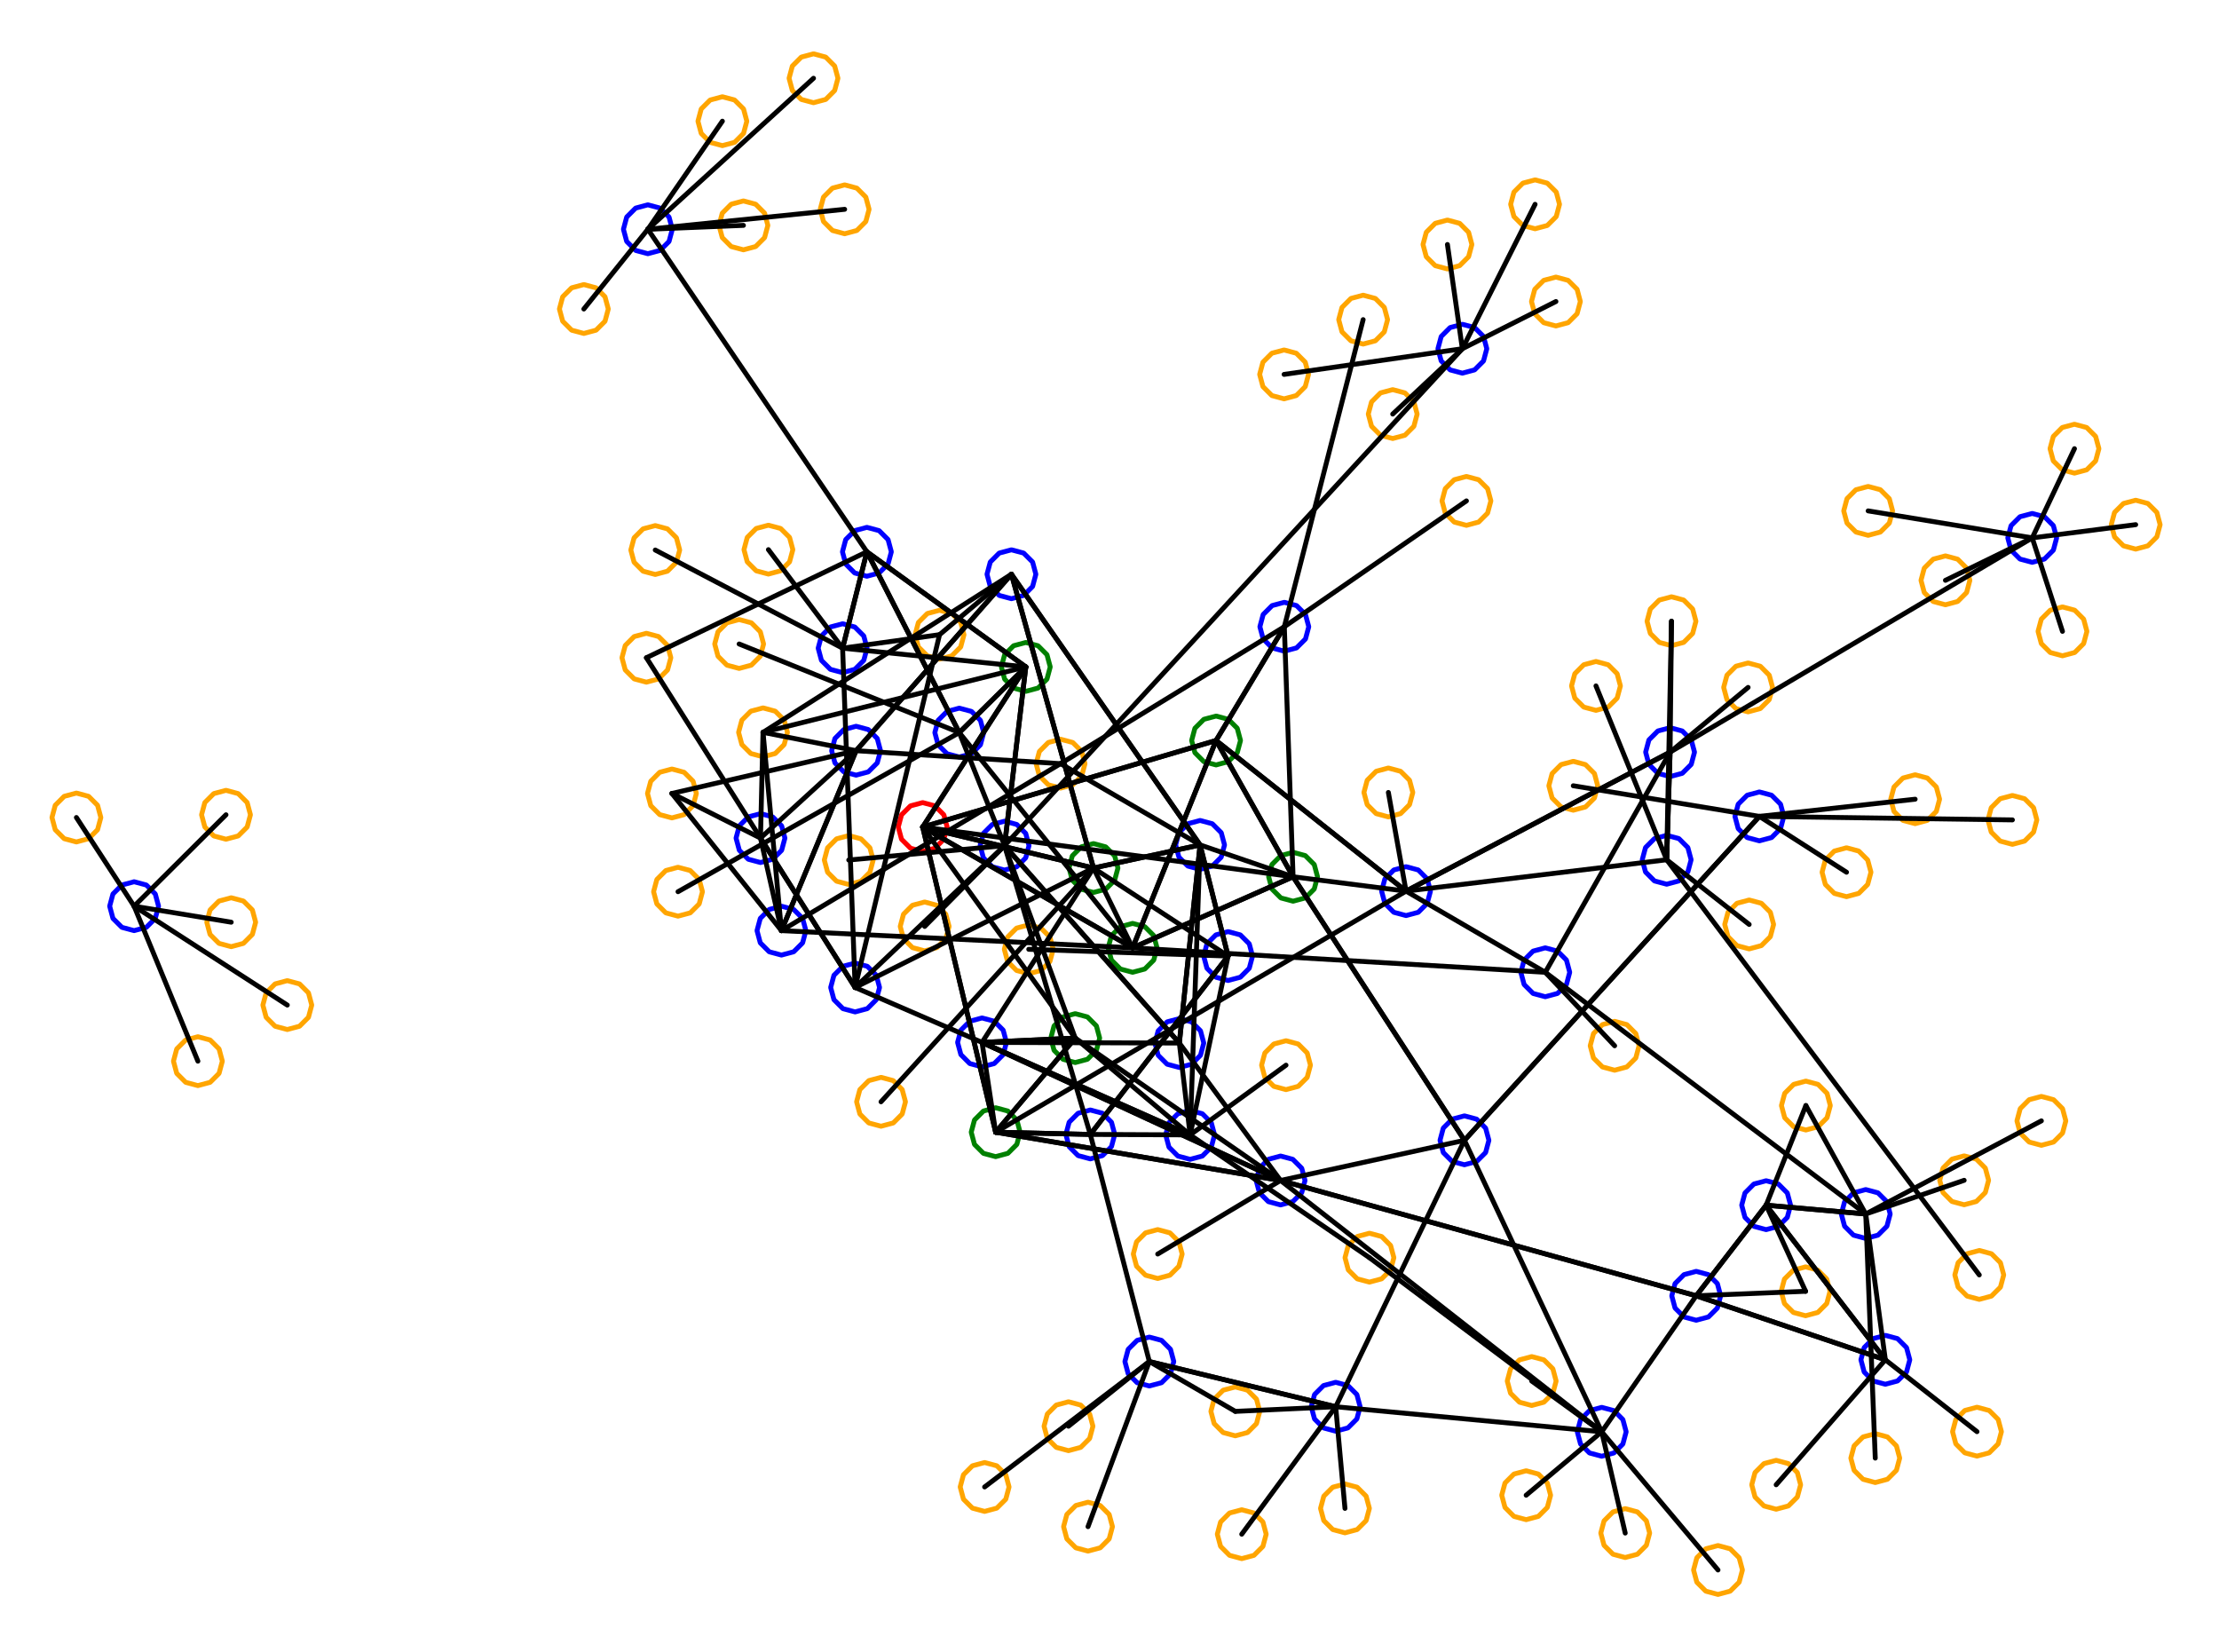 <?xml version="1.0" ?><!DOCTYPE svg  PUBLIC '-//W3C//DTD SVG 1.1//EN'  'http://www.w3.org/Graphics/SVG/1.1/DTD/svg11.dtd'><svg height="338.000" viewBox="-247.000 -197.000 454.000 338.000" width="454.000" xmlns="http://www.w3.org/2000/svg"><line fill="none" stroke="none" stroke-linecap="round" stroke-width="2.0" x1="0.0" x2="0.0" y1="0.0" y2="0.0"/><polygon fill="none" fill-rule="evenodd" points="0.0,0.0 0.0,0.0 0.0,0.0" stroke-linejoin="round"/><line fill="none" stroke="none" stroke-linecap="round" stroke-width="2.0" x1="0.0" x2="0.0" y1="0.0" y2="0.0"/><line fill="none" stroke="none" stroke-linecap="round" stroke-width="2.0" x1="0.0" x2="0.0" y1="0.0" y2="0.0"/><polygon fill="none" fill-rule="evenodd" points="0.0,0.0 0.0,0.0 0.0,0.0" stroke-linejoin="round"/><line fill="none" stroke="none" stroke-linecap="round" stroke-width="2.0" x1="0.0" x2="0.0" y1="0.0" y2="0.0"/><line fill="none" stroke="none" stroke-linecap="round" stroke-width="2.0" x1="0.0" x2="0.0" y1="0.0" y2="0.0"/><polygon fill="none" fill-rule="evenodd" points="0.0,0.0 0.0,0.0 0.0,0.0" stroke-linejoin="round"/><line fill="none" stroke="none" stroke-linecap="round" stroke-width="2.0" x1="0.0" x2="0.0" y1="0.0" y2="0.0"/><line fill="none" stroke="none" stroke-linecap="round" stroke-width="2.0" x1="0.0" x2="0.0" y1="0.0" y2="0.0"/><polygon fill="none" fill-rule="evenodd" points="0.0,0.0 0.0,0.0 0.0,0.0" stroke-linejoin="round"/><line fill="none" stroke="none" stroke-linecap="round" stroke-width="2.0" x1="0.0" x2="0.0" y1="0.0" y2="0.0"/><line fill="none" stroke="none" stroke-linecap="round" stroke-width="2.0" x1="0.0" x2="0.0" y1="0.0" y2="0.0"/><polygon fill="none" fill-rule="evenodd" points="0.0,0.0 0.0,0.0 0.0,0.0" stroke-linejoin="round"/><line fill="none" stroke="none" stroke-linecap="round" stroke-width="2.0" x1="0.0" x2="0.0" y1="0.0" y2="0.0"/><line fill="none" stroke="none" stroke-linecap="round" stroke-width="2.0" x1="0.0" x2="0.0" y1="0.0" y2="0.0"/><polygon fill="none" fill-rule="evenodd" points="0.0,0.0 0.0,0.0 0.0,0.0" stroke-linejoin="round"/><line fill="none" stroke="none" stroke-linecap="round" stroke-width="2.0" x1="0.0" x2="0.0" y1="0.0" y2="0.0"/><line fill="none" stroke="none" stroke-linecap="round" stroke-width="2.0" x1="0.0" x2="0.0" y1="0.0" y2="0.0"/><polygon fill="none" fill-rule="evenodd" points="0.0,0.0 0.0,0.0 0.0,0.0" stroke-linejoin="round"/><line fill="none" stroke="none" stroke-linecap="round" stroke-width="2.0" x1="0.0" x2="0.0" y1="0.0" y2="0.0"/><line fill="none" stroke="none" stroke-linecap="round" stroke-width="2.0" x1="0.0" x2="0.0" y1="0.0" y2="0.0"/><polygon fill="none" fill-rule="evenodd" points="0.0,0.0 0.0,0.0 0.0,0.0" stroke-linejoin="round"/><line fill="none" stroke="none" stroke-linecap="round" stroke-width="2.0" x1="0.0" x2="0.0" y1="0.0" y2="0.0"/><line fill="none" stroke="none" stroke-linecap="round" stroke-width="2.0" x1="0.0" x2="0.0" y1="0.0" y2="0.0"/><polygon fill="none" fill-rule="evenodd" points="0.0,0.0 0.0,0.0 0.0,0.0" stroke-linejoin="round"/><line fill="none" stroke="none" stroke-linecap="round" stroke-width="2.0" x1="0.0" x2="0.0" y1="0.0" y2="0.0"/><line fill="none" stroke="none" stroke-linecap="round" stroke-width="2.0" x1="0.0" x2="0.0" y1="0.0" y2="0.0"/><polygon fill="none" fill-rule="evenodd" points="0.0,0.0 0.0,0.0 0.0,0.0" stroke-linejoin="round"/><line fill="none" stroke="none" stroke-linecap="round" stroke-width="2.0" x1="0.0" x2="0.0" y1="0.0" y2="0.0"/><line fill="none" stroke="none" stroke-linecap="round" stroke-width="2.0" x1="0.0" x2="0.0" y1="0.0" y2="0.0"/><polygon fill="none" fill-rule="evenodd" points="0.0,0.0 0.0,0.0 0.0,0.0" stroke-linejoin="round"/><line fill="none" stroke="none" stroke-linecap="round" stroke-width="2.0" x1="0.0" x2="0.0" y1="0.0" y2="0.0"/><line fill="none" stroke="none" stroke-linecap="round" stroke-width="2.0" x1="0.0" x2="0.0" y1="0.0" y2="0.0"/><polygon fill="none" fill-rule="evenodd" points="0.0,0.0 0.0,0.0 0.0,0.0" stroke-linejoin="round"/><line fill="none" stroke="none" stroke-linecap="round" stroke-width="2.0" x1="0.0" x2="0.0" y1="0.0" y2="0.0"/><line fill="none" stroke="none" stroke-linecap="round" stroke-width="2.0" x1="0.0" x2="0.0" y1="0.0" y2="0.0"/><polygon fill="none" fill-rule="evenodd" points="0.0,0.0 0.0,0.0 0.0,0.0" stroke-linejoin="round"/><line fill="none" stroke="none" stroke-linecap="round" stroke-width="2.0" x1="0.0" x2="0.0" y1="0.0" y2="0.0"/><line fill="none" stroke="none" stroke-linecap="round" stroke-width="2.0" x1="0.0" x2="0.0" y1="0.0" y2="0.0"/><polygon fill="none" fill-rule="evenodd" points="0.0,0.0 0.0,0.0 0.0,0.0" stroke-linejoin="round"/><line fill="none" stroke="none" stroke-linecap="round" stroke-width="2.0" x1="0.0" x2="0.0" y1="0.0" y2="0.0"/><line fill="none" stroke="none" stroke-linecap="round" stroke-width="2.0" x1="0.0" x2="0.0" y1="0.0" y2="0.0"/><polygon fill="none" fill-rule="evenodd" points="0.0,0.0 0.0,0.0 0.0,0.0" stroke-linejoin="round"/><line fill="none" stroke="none" stroke-linecap="round" stroke-width="2.0" x1="0.0" x2="0.0" y1="0.0" y2="0.0"/><line fill="none" stroke="none" stroke-linecap="round" stroke-width="2.0" x1="0.0" x2="0.0" y1="0.0" y2="0.0"/><polygon fill="none" fill-rule="evenodd" points="0.0,0.0 0.0,0.0 0.0,0.0" stroke-linejoin="round"/><line fill="none" stroke="none" stroke-linecap="round" stroke-width="2.0" x1="0.0" x2="0.0" y1="0.0" y2="0.0"/><line fill="none" stroke="none" stroke-linecap="round" stroke-width="2.0" x1="0.0" x2="0.0" y1="0.0" y2="0.0"/><polygon fill="none" fill-rule="evenodd" points="0.0,0.0 0.0,0.0 0.0,0.0" stroke-linejoin="round"/><line fill="none" stroke="none" stroke-linecap="round" stroke-width="2.0" x1="0.0" x2="0.0" y1="0.0" y2="0.0"/><line fill="none" stroke="none" stroke-linecap="round" stroke-width="2.0" x1="0.0" x2="0.0" y1="0.0" y2="0.0"/><polygon fill="none" fill-rule="evenodd" points="0.0,0.0 0.0,0.0 0.0,0.0" stroke-linejoin="round"/><line fill="none" stroke="none" stroke-linecap="round" stroke-width="2.0" x1="0.0" x2="0.0" y1="0.0" y2="0.0"/><line fill="none" stroke="none" stroke-linecap="round" stroke-width="2.0" x1="0.0" x2="0.0" y1="0.0" y2="0.0"/><polygon fill="none" fill-rule="evenodd" points="0.0,0.0 0.0,0.0 0.0,0.0" stroke-linejoin="round"/><line fill="none" stroke="none" stroke-linecap="round" stroke-width="2.0" x1="0.0" x2="0.0" y1="0.0" y2="0.0"/><line fill="none" stroke="none" stroke-linecap="round" stroke-width="2.0" x1="0.0" x2="0.0" y1="0.0" y2="0.0"/><polygon fill="none" fill-rule="evenodd" points="0.0,0.0 0.0,0.0 0.0,0.0" stroke-linejoin="round"/><line fill="none" stroke="none" stroke-linecap="round" stroke-width="2.0" x1="0.0" x2="0.0" y1="0.0" y2="0.0"/><line fill="none" stroke="none" stroke-linecap="round" stroke-width="2.0" x1="0.0" x2="0.0" y1="0.0" y2="0.0"/><polygon fill="none" fill-rule="evenodd" points="0.0,0.0 0.0,0.0 0.0,0.0" stroke-linejoin="round"/><line fill="none" stroke="none" stroke-linecap="round" stroke-width="2.0" x1="0.0" x2="0.0" y1="0.0" y2="0.0"/><line fill="none" stroke="none" stroke-linecap="round" stroke-width="2.0" x1="0.0" x2="0.0" y1="0.0" y2="0.0"/><polygon fill="none" fill-rule="evenodd" points="0.0,0.0 0.0,0.0 0.0,0.0" stroke-linejoin="round"/><line fill="none" stroke="none" stroke-linecap="round" stroke-width="2.0" x1="0.0" x2="0.0" y1="0.0" y2="0.0"/><line fill="none" stroke="none" stroke-linecap="round" stroke-width="2.0" x1="0.0" x2="0.0" y1="0.0" y2="0.0"/><polygon fill="none" fill-rule="evenodd" points="0.0,0.0 0.0,0.0 0.0,0.0" stroke-linejoin="round"/><line fill="none" stroke="none" stroke-linecap="round" stroke-width="2.0" x1="0.0" x2="0.0" y1="0.0" y2="0.0"/><line fill="none" stroke="none" stroke-linecap="round" stroke-width="2.0" x1="0.0" x2="0.0" y1="0.0" y2="0.0"/><polygon fill="none" fill-rule="evenodd" points="0.0,0.0 0.0,0.0 0.0,0.0" stroke-linejoin="round"/><polyline fill="none" points="122.475,34.168 124.975,33.498 126.805,31.668 127.475,29.168 126.805,26.668 124.975,24.838 122.475,24.168 119.975,24.838 118.145,26.668 117.475,29.168 118.145,31.668 119.975,33.498 122.475,34.168" stroke="#ffa500" stroke-linecap="round" stroke-linejoin="round"/><polyline fill="none" points="-45.549,112.195 -43.049,111.525 -41.219,109.695 -40.549,107.195 -41.219,104.695 -43.049,102.865 -45.549,102.195 -48.049,102.865 -49.879,104.695 -50.549,107.195 -49.879,109.695 -48.049,111.525 -45.549,112.195" stroke="#ffa500" stroke-linecap="round" stroke-linejoin="round"/><polyline fill="none" points="-112.936,-79.479 -110.436,-80.149 -108.605,-81.979 -107.936,-84.479 -108.605,-86.979 -110.436,-88.81 -112.936,-89.479 -115.436,-88.81 -117.266,-86.979 -117.936,-84.479 -117.266,-81.979 -115.436,-80.149 -112.936,-79.479" stroke="#ffa500" stroke-linecap="round" stroke-linejoin="round"/><polyline fill="none" points="-46.08,21.248 -43.58,20.579 -41.75,18.748 -41.08,16.248 -41.75,13.748 -43.58,11.918 -46.08,11.248 -48.58,11.918 -50.41,13.748 -51.08,16.248 -50.41,18.748 -48.58,20.579 -46.08,21.248" stroke="#00f" stroke-linecap="round" stroke-linejoin="round"/><polyline fill="none" points="-114.748,-57.446 -112.248,-58.116 -110.418,-59.946 -109.748,-62.446 -110.418,-64.946 -112.248,-66.776 -114.748,-67.446 -117.248,-66.776 -119.078,-64.946 -119.748,-62.446 -119.078,-59.946 -117.248,-58.116 -114.748,-57.446" stroke="#ffa500" stroke-linecap="round" stroke-linejoin="round"/><polyline fill="none" points="-43.292,39.617 -40.792,38.947 -38.961,37.117 -38.292,34.617 -38.961,32.117 -40.792,30.287 -43.292,29.617 -45.792,30.287 -47.622,32.117 -48.292,34.617 -47.622,37.117 -45.792,38.947 -43.292,39.617" stroke="#008000" stroke-linecap="round" stroke-linejoin="round"/><polyline fill="none" points="116.401,111.746 118.901,111.076 120.731,109.246 121.401,106.746 120.731,104.246 118.901,102.415 116.401,101.746 113.901,102.415 112.071,104.246 111.401,106.746 112.071,109.246 113.901,111.076 116.401,111.746" stroke="#ffa500" stroke-linecap="round" stroke-linejoin="round"/><polyline fill="none" points="40.671,-9.698 43.171,-10.368 45.001,-12.198 45.671,-14.698 45.001,-17.198 43.171,-19.028 40.671,-19.698 38.171,-19.028 36.341,-17.198 35.671,-14.698 36.341,-12.198 38.171,-10.368 40.671,-9.698" stroke="#00f" stroke-linecap="round" stroke-linejoin="round"/><polyline fill="none" points="-72.046,10.013 -69.546,9.343 -67.716,7.513 -67.046,5.013 -67.716,2.513 -69.546,0.683 -72.046,0.013 -74.546,0.683 -76.376,2.513 -77.046,5.013 -76.376,7.513 -74.546,9.343 -72.046,10.013" stroke="#00f" stroke-linecap="round" stroke-linejoin="round"/><polyline fill="none" points="164.731,-24.269 167.231,-24.938 169.061,-26.769 169.731,-29.269 169.061,-31.769 167.231,-33.599 164.731,-34.269 162.231,-33.599 160.401,-31.769 159.731,-29.269 160.401,-26.769 162.231,-24.938 164.731,-24.269" stroke="#ffa500" stroke-linecap="round" stroke-linejoin="round"/><polyline fill="none" points="1.805,-40.515 4.305,-41.185 6.135,-43.015 6.805,-45.515 6.135,-48.015 4.305,-49.845 1.805,-50.515 -0.695,-49.845 -2.525,-48.015 -3.195,-45.515 -2.525,-43.015 -0.695,-41.185 1.805,-40.515" stroke="#008000" stroke-linecap="round" stroke-linejoin="round"/><polyline fill="none" points="-80.559,-175.989 -78.059,-176.658 -76.229,-178.489 -75.559,-180.989 -76.229,-183.489 -78.059,-185.319 -80.559,-185.989 -83.059,-185.319 -84.889,-183.489 -85.559,-180.989 -84.889,-178.489 -83.059,-176.658 -80.559,-175.989" stroke="#ffa500" stroke-linecap="round" stroke-linejoin="round"/><polyline fill="none" points="-37.125,-55.567 -34.625,-56.237 -32.795,-58.067 -32.125,-60.567 -32.795,-63.067 -34.625,-64.897 -37.125,-65.567 -39.625,-64.897 -41.455,-63.067 -42.125,-60.567 -41.455,-58.067 -39.625,-56.237 -37.125,-55.567" stroke="#008000" stroke-linecap="round" stroke-linejoin="round"/><polyline fill="none" points="-95.774,-60.257 -93.274,-60.927 -91.444,-62.757 -90.774,-65.257 -91.444,-67.757 -93.274,-69.587 -95.774,-70.257 -98.274,-69.587 -100.104,-67.757 -100.774,-65.257 -100.104,-62.757 -98.274,-60.927 -95.774,-60.257" stroke="#ffa500" stroke-linecap="round" stroke-linejoin="round"/><polyline fill="none" points="-73.349,-16.064 -70.849,-16.733 -69.018,-18.564 -68.349,-21.064 -69.018,-23.564 -70.849,-25.394 -73.349,-26.064 -75.849,-25.394 -77.679,-23.564 -78.349,-21.064 -77.679,-18.564 -75.849,-16.733 -73.349,-16.064" stroke="#ffa500" stroke-linecap="round" stroke-linejoin="round"/><polyline fill="none" points="-108.279,-9.581 -105.779,-10.251 -103.949,-12.081 -103.279,-14.581 -103.949,-17.081 -105.779,-18.911 -108.279,-19.581 -110.779,-18.911 -112.609,-17.081 -113.279,-14.581 -112.609,-12.081 -110.779,-10.251 -108.279,-9.581" stroke="#ffa500" stroke-linecap="round" stroke-linejoin="round"/><polyline fill="none" points="-71.848,-38.424 -69.348,-39.094 -67.518,-40.924 -66.848,-43.424 -67.518,-45.924 -69.348,-47.754 -71.848,-48.424 -74.348,-47.754 -76.179,-45.924 -76.848,-43.424 -76.179,-40.924 -74.348,-39.094 -71.848,-38.424" stroke="#00f" stroke-linecap="round" stroke-linejoin="round"/><polyline fill="none" points="53.027,-89.53 55.527,-90.2 57.357,-92.03 58.027,-94.53 57.357,-97.03 55.527,-98.86 53.027,-99.53 50.527,-98.86 48.697,-97.03 48.027,-94.53 48.697,-92.03 50.527,-90.2 53.027,-89.53" stroke="#ffa500" stroke-linecap="round" stroke-linejoin="round"/><polyline fill="none" points="-87.118,-1.617 -84.618,-2.287 -82.788,-4.117 -82.118,-6.617 -82.788,-9.117 -84.618,-10.947 -87.118,-11.617 -89.618,-10.947 -91.448,-9.117 -92.118,-6.617 -91.448,-4.117 -89.618,-2.287 -87.118,-1.617" stroke="#00f" stroke-linecap="round" stroke-linejoin="round"/><polyline fill="none" points="110.657,-51.374 113.157,-52.044 114.987,-53.874 115.657,-56.374 114.987,-58.874 113.157,-60.704 110.657,-61.374 108.157,-60.704 106.327,-58.874 105.657,-56.374 106.327,-53.874 108.157,-52.044 110.657,-51.374" stroke="#ffa500" stroke-linecap="round" stroke-linejoin="round"/><polyline fill="none" points="174.976,-62.841 177.476,-63.511 179.306,-65.341 179.976,-67.841 179.306,-70.341 177.476,-72.171 174.976,-72.841 172.476,-72.171 170.645,-70.341 169.976,-67.841 170.645,-65.341 172.476,-63.511 174.976,-62.841" stroke="#ffa500" stroke-linecap="round" stroke-linejoin="round"/><polyline fill="none" points="157.953,68.817 160.453,68.147 162.283,66.317 162.953,63.817 162.283,61.317 160.453,59.487 157.953,58.817 155.453,59.487 153.623,61.317 152.953,63.817 153.623,66.317 155.453,68.147 157.953,68.817" stroke="#ffa500" stroke-linecap="round" stroke-linejoin="round"/><polyline fill="none" points="15.768,-63.784 18.268,-64.454 20.098,-66.284 20.768,-68.784 20.098,-71.284 18.268,-73.114 15.768,-73.784 13.268,-73.114 11.438,-71.284 10.768,-68.784 11.438,-66.284 13.268,-64.454 15.768,-63.784" stroke="#00f" stroke-linecap="round" stroke-linejoin="round"/><polyline fill="none" points="110.874,-2.881 113.374,-3.551 115.205,-5.381 115.874,-7.881 115.205,-10.381 113.374,-12.212 110.874,-12.881 108.374,-12.212 106.544,-10.381 105.874,-7.881 106.544,-5.381 108.374,-3.551 110.874,-2.881" stroke="#ffa500" stroke-linecap="round" stroke-linejoin="round"/><polyline fill="none" points="189.955,-84.669 192.455,-85.339 194.285,-87.169 194.955,-89.669 194.285,-92.169 192.455,-94 189.955,-94.669 187.455,-94 185.625,-92.169 184.955,-89.669 185.625,-87.169 187.455,-85.339 189.955,-84.669" stroke="#ffa500" stroke-linecap="round" stroke-linejoin="round"/><polyline fill="none" points="52.622,41.279 55.122,40.609 56.952,38.779 57.622,36.279 56.952,33.779 55.122,31.949 52.622,31.279 50.122,31.949 48.291,33.779 47.622,36.279 48.291,38.779 50.122,40.609 52.622,41.279" stroke="#00f" stroke-linecap="round" stroke-linejoin="round"/><polyline fill="none" points="157.485,100.881 159.985,100.211 161.815,98.381 162.485,95.881 161.815,93.381 159.985,91.551 157.485,90.881 154.985,91.551 153.155,93.381 152.485,95.881 153.155,98.381 154.985,100.211 157.485,100.881" stroke="#ffa500" stroke-linecap="round" stroke-linejoin="round"/><polyline fill="none" points="114.346,54.549 116.846,53.879 118.676,52.049 119.346,49.549 118.676,47.049 116.846,45.218 114.346,44.549 111.846,45.218 110.016,47.049 109.346,49.549 110.016,52.049 111.846,53.879 114.346,54.549" stroke="#00f" stroke-linecap="round" stroke-linejoin="round"/><polyline fill="none" points="-3.504,40.171 -1.004,39.501 0.826,37.671 1.496,35.171 0.826,32.671 -1.004,30.841 -3.504,30.171 -6.004,30.841 -7.834,32.671 -8.504,35.171 -7.834,37.671 -6.004,39.501 -3.504,40.171" stroke="#00f" stroke-linecap="round" stroke-linejoin="round"/><polyline fill="none" points="69.159,6.905 71.659,6.235 73.489,4.405 74.159,1.905 73.489,-0.595 71.659,-2.425 69.159,-3.095 66.659,-2.425 64.829,-0.595 64.159,1.905 64.829,4.405 66.659,6.235 69.159,6.905" stroke="#00f" stroke-linecap="round" stroke-linejoin="round"/><polyline fill="none" points="-127.547,-128.785 -125.047,-129.455 -123.217,-131.285 -122.547,-133.785 -123.217,-136.285 -125.047,-138.115 -127.547,-138.785 -130.047,-138.115 -131.877,-136.285 -132.547,-133.785 -131.877,-131.285 -130.047,-129.455 -127.547,-128.785" stroke="#ffa500" stroke-linecap="round" stroke-linejoin="round"/><polyline fill="none" points="104.495,129.179 106.995,128.509 108.825,126.679 109.495,124.179 108.825,121.679 106.995,119.849 104.495,119.179 101.995,119.849 100.165,121.679 99.495,124.179 100.165,126.679 101.995,128.509 104.495,129.179" stroke="#ffa500" stroke-linecap="round" stroke-linejoin="round"/><polyline fill="none" points="67.073,-150.202 69.573,-150.872 71.403,-152.702 72.073,-155.202 71.403,-157.702 69.573,-159.532 67.073,-160.202 64.573,-159.532 62.743,-157.702 62.073,-155.202 62.743,-152.702 64.573,-150.872 67.073,-150.202" stroke="#ffa500" stroke-linecap="round" stroke-linejoin="round"/><polyline fill="none" points="31.894,-126.612 34.394,-127.282 36.224,-129.112 36.894,-131.612 36.224,-134.112 34.394,-135.943 31.894,-136.612 29.394,-135.943 27.564,-134.112 26.894,-131.612 27.564,-129.112 29.394,-127.282 31.894,-126.612" stroke="#ffa500" stroke-linecap="round" stroke-linejoin="round"/><polyline fill="none" points="37.055,-29.885 39.555,-30.555 41.386,-32.385 42.055,-34.885 41.386,-37.385 39.555,-39.215 37.055,-39.885 34.555,-39.215 32.725,-37.385 32.055,-34.885 32.725,-32.385 34.555,-30.555 37.055,-29.885" stroke="#ffa500" stroke-linecap="round" stroke-linejoin="round"/><polyline fill="none" points="136.672,106.29 139.172,105.62 141.002,103.79 141.672,101.29 141.002,98.79 139.172,96.96 136.672,96.29 134.172,96.96 132.342,98.79 131.672,101.29 132.342,103.79 134.172,105.62 136.672,106.29" stroke="#ffa500" stroke-linecap="round" stroke-linejoin="round"/><polyline fill="none" points="52.194,-120.66 54.694,-121.329 56.524,-123.16 57.194,-125.66 56.524,-128.16 54.694,-129.99 52.194,-130.66 49.694,-129.99 47.864,-128.16 47.194,-125.66 47.864,-123.16 49.694,-121.329 52.194,-120.66" stroke="#00f" stroke-linecap="round" stroke-linejoin="round"/><polyline fill="none" points="112.962,-24.988 115.462,-25.658 117.293,-27.488 117.962,-29.988 117.293,-32.488 115.462,-34.319 112.962,-34.988 110.462,-34.319 108.632,-32.488 107.962,-29.988 108.632,-27.488 110.462,-25.658 112.962,-24.988" stroke="#00f" stroke-linecap="round" stroke-linejoin="round"/><polyline fill="none" points="-200.762,-25.319 -198.262,-25.988 -196.432,-27.819 -195.762,-30.319 -196.432,-32.819 -198.262,-34.649 -200.762,-35.319 -203.262,-34.649 -205.093,-32.819 -205.762,-30.319 -205.093,-27.819 -203.262,-25.988 -200.762,-25.319" stroke="#ffa500" stroke-linecap="round" stroke-linejoin="round"/><polyline fill="none" points="-206.51,25.087 -204.01,24.417 -202.18,22.587 -201.51,20.087 -202.18,17.587 -204.01,15.757 -206.51,15.087 -209.01,15.757 -210.84,17.587 -211.51,20.087 -210.84,22.587 -209.01,24.417 -206.51,25.087" stroke="#ffa500" stroke-linecap="round" stroke-linejoin="round"/><polyline fill="none" points="-23.927,40.075 -21.427,39.405 -19.597,37.575 -18.927,35.075 -19.597,32.575 -21.427,30.745 -23.927,30.075 -26.427,30.745 -28.257,32.575 -28.927,35.075 -28.257,37.575 -26.427,39.405 -23.927,40.075" stroke="#00f" stroke-linecap="round" stroke-linejoin="round"/><polyline fill="none" points="144.834,-28.502 147.334,-29.171 149.164,-31.002 149.834,-33.502 149.164,-36.002 147.334,-37.832 144.834,-38.502 142.334,-37.832 140.504,-36.002 139.834,-33.502 140.504,-31.002 142.334,-29.171 144.834,-28.502" stroke="#ffa500" stroke-linecap="round" stroke-linejoin="round"/><polyline fill="none" points="-69.637,-79.116 -67.137,-79.786 -65.307,-81.616 -64.637,-84.116 -65.307,-86.616 -67.137,-88.446 -69.637,-89.116 -72.137,-88.446 -73.967,-86.616 -74.637,-84.116 -73.967,-81.616 -72.137,-79.786 -69.637,-79.116" stroke="#00f" stroke-linecap="round" stroke-linejoin="round"/><polyline fill="none" points="170.659,37.301 173.159,36.631 174.989,34.801 175.659,32.301 174.989,29.801 173.159,27.97 170.659,27.301 168.159,27.97 166.329,29.801 165.659,32.301 166.329,34.801 168.159,36.631 170.659,37.301" stroke="#ffa500" stroke-linecap="round" stroke-linejoin="round"/><polyline fill="none" points="-58.22,-22.809 -55.72,-23.478 -53.89,-25.309 -53.22,-27.809 -53.89,-30.309 -55.72,-32.139 -58.22,-32.809 -60.72,-32.139 -62.55,-30.309 -63.22,-27.809 -62.55,-25.309 -60.72,-23.478 -58.22,-22.809" stroke="#f00" stroke-linecap="round" stroke-linejoin="round"/><polyline fill="none" points="100.039,73.087 102.539,72.417 104.369,70.587 105.039,68.087 104.369,65.587 102.539,63.757 100.039,63.087 97.539,63.757 95.709,65.587 95.039,68.087 95.709,70.587 97.539,72.417 100.039,73.087" stroke="#00f" stroke-linecap="round" stroke-linejoin="round"/><polyline fill="none" points="-10.133,64.543 -7.633,63.873 -5.803,62.043 -5.133,59.543 -5.803,57.043 -7.633,55.213 -10.133,54.543 -12.633,55.213 -14.464,57.043 -15.133,59.543 -14.464,62.043 -12.633,63.873 -10.133,64.543" stroke="#ffa500" stroke-linecap="round" stroke-linejoin="round"/><polyline fill="none" points="-109.527,-29.68 -107.027,-30.35 -105.197,-32.18 -104.527,-34.68 -105.197,-37.18 -107.027,-39.01 -109.527,-39.68 -112.027,-39.01 -113.857,-37.18 -114.527,-34.68 -113.857,-32.18 -112.027,-30.35 -109.527,-29.68" stroke="#ffa500" stroke-linecap="round" stroke-linejoin="round"/><polyline fill="none" points="85.514,121.628 88.014,120.959 89.844,119.128 90.514,116.628 89.844,114.128 88.014,112.298 85.514,111.628 83.014,112.298 81.183,114.128 80.514,116.628 81.183,119.128 83.014,120.959 85.514,121.628" stroke="#ffa500" stroke-linecap="round" stroke-linejoin="round"/><polyline fill="none" points="28.175,116.578 30.675,115.908 32.505,114.078 33.175,111.578 32.505,109.078 30.675,107.248 28.175,106.578 25.675,107.248 23.845,109.078 23.175,111.578 23.845,114.078 25.675,115.908 28.175,116.578" stroke="#ffa500" stroke-linecap="round" stroke-linejoin="round"/><polyline fill="none" points="-11.849,86.535 -9.349,85.865 -7.519,84.035 -6.849,81.535 -7.519,79.035 -9.349,77.204 -11.849,76.535 -14.349,77.204 -16.179,79.035 -16.849,81.535 -16.179,84.035 -14.349,85.865 -11.849,86.535" stroke="#00f" stroke-linecap="round" stroke-linejoin="round"/><polyline fill="none" points="-15.274,1.904 -12.774,1.234 -10.944,-0.596 -10.274,-3.096 -10.944,-5.596 -12.774,-7.426 -15.274,-8.096 -17.774,-7.426 -19.604,-5.596 -20.274,-3.096 -19.604,-0.596 -17.774,1.234 -15.274,1.904" stroke="#008000" stroke-linecap="round" stroke-linejoin="round"/><polyline fill="none" points="15.72,-115.408 18.22,-116.078 20.05,-117.908 20.72,-120.408 20.05,-122.908 18.22,-124.739 15.72,-125.408 13.22,-124.739 11.39,-122.908 10.72,-120.408 11.39,-117.908 13.22,-116.078 15.72,-115.408" stroke="#ffa500" stroke-linecap="round" stroke-linejoin="round"/><polyline fill="none" points="138.736,86.18 141.236,85.51 143.066,83.68 143.736,81.18 143.066,78.68 141.236,76.849 138.736,76.18 136.236,76.849 134.406,78.68 133.736,81.18 134.406,83.68 136.236,85.51 138.736,86.18" stroke="#00f" stroke-linecap="round" stroke-linejoin="round"/><polyline fill="none" points="135.218,-87.486 137.718,-88.156 139.548,-89.986 140.218,-92.486 139.548,-94.986 137.718,-96.817 135.218,-97.486 132.718,-96.817 130.888,-94.986 130.218,-92.486 130.888,-89.986 132.718,-88.156 135.218,-87.486" stroke="#ffa500" stroke-linecap="round" stroke-linejoin="round"/><polyline fill="none" points="134.725,56.353 137.225,55.683 139.056,53.853 139.725,51.353 139.056,48.853 137.225,47.023 134.725,46.353 132.225,47.023 130.395,48.853 129.725,51.353 130.395,53.853 132.225,55.683 134.725,56.353" stroke="#00f" stroke-linecap="round" stroke-linejoin="round"/><polyline fill="none" points="122.42,72.166 124.92,71.496 126.75,69.666 127.42,67.166 126.75,64.666 124.92,62.836 122.42,62.166 119.92,62.836 118.09,64.666 117.42,67.166 118.09,69.666 119.92,71.496 122.42,72.166" stroke="#ffa500" stroke-linecap="round" stroke-linejoin="round"/><polyline fill="none" points="17.56,-12.637 20.06,-13.307 21.891,-15.137 22.56,-17.637 21.891,-20.137 20.06,-21.967 17.56,-22.637 15.06,-21.967 13.23,-20.137 12.56,-17.637 13.23,-15.137 15.06,-13.307 17.56,-12.637" stroke="#008000" stroke-linecap="round" stroke-linejoin="round"/><polyline fill="none" points="65.247,113.883 67.747,113.213 69.577,111.383 70.247,108.883 69.577,106.383 67.747,104.552 65.247,103.883 62.747,104.552 60.917,106.383 60.247,108.883 60.917,111.383 62.747,113.213 65.247,113.883" stroke="#ffa500" stroke-linecap="round" stroke-linejoin="round"/><polyline fill="none" points="177.43,-100.211 179.93,-100.881 181.76,-102.711 182.43,-105.211 181.76,-107.711 179.93,-109.541 177.43,-110.211 174.93,-109.541 173.1,-107.711 172.43,-105.211 173.1,-102.711 174.93,-100.881 177.43,-100.211" stroke="#ffa500" stroke-linecap="round" stroke-linejoin="round"/><polyline fill="none" points="83.35,21.94 85.85,21.27 87.68,19.44 88.35,16.94 87.68,14.44 85.85,12.61 83.35,11.94 80.85,12.61 79.02,14.44 78.35,16.94 79.02,19.44 80.85,21.27 83.35,21.94" stroke="#ffa500" stroke-linecap="round" stroke-linejoin="round"/><polyline fill="none" points="94.98,-64.914 97.48,-65.584 99.31,-67.414 99.98,-69.914 99.31,-72.414 97.48,-74.244 94.98,-74.914 92.48,-74.244 90.65,-72.414 89.98,-69.914 90.65,-67.414 92.48,-65.584 94.98,-64.914" stroke="#ffa500" stroke-linecap="round" stroke-linejoin="round"/><polyline fill="none" points="-90.888,-42.179 -88.388,-42.849 -86.558,-44.679 -85.888,-47.179 -86.558,-49.679 -88.388,-51.509 -90.888,-52.179 -93.388,-51.509 -95.218,-49.679 -95.888,-47.179 -95.218,-44.679 -93.388,-42.849 -90.888,-42.179" stroke="#ffa500" stroke-linecap="round" stroke-linejoin="round"/><polyline fill="none" points="-24.396,120.315 -21.896,119.646 -20.066,117.815 -19.396,115.315 -20.066,112.815 -21.896,110.985 -24.396,110.315 -26.896,110.985 -28.726,112.815 -29.396,115.315 -28.726,117.815 -26.896,119.646 -24.396,120.315" stroke="#ffa500" stroke-linecap="round" stroke-linejoin="round"/><polyline fill="none" points="-219.56,-6.619 -217.06,-7.289 -215.23,-9.119 -214.56,-11.619 -215.23,-14.119 -217.06,-15.949 -219.56,-16.619 -222.06,-15.949 -223.89,-14.119 -224.56,-11.619 -223.89,-9.119 -222.06,-7.289 -219.56,-6.619" stroke="#00f" stroke-linecap="round" stroke-linejoin="round"/><polyline fill="none" points="-28.39,99.767 -25.89,99.097 -24.06,97.267 -23.39,94.767 -24.06,92.267 -25.89,90.437 -28.39,89.767 -30.89,90.437 -32.72,92.267 -33.39,94.767 -32.72,97.267 -30.89,99.097 -28.39,99.767" stroke="#ffa500" stroke-linecap="round" stroke-linejoin="round"/><polyline fill="none" points="-40.064,-74.522 -37.564,-75.192 -35.734,-77.022 -35.064,-79.522 -35.734,-82.022 -37.564,-83.853 -40.064,-84.522 -42.564,-83.853 -44.394,-82.022 -45.064,-79.522 -44.394,-77.022 -42.564,-75.192 -40.064,-74.522" stroke="#00f" stroke-linecap="round" stroke-linejoin="round"/><polyline fill="none" points="93.997,-16.113 96.497,-16.783 98.327,-18.613 98.997,-21.113 98.327,-23.613 96.497,-25.443 93.997,-26.113 91.497,-25.443 89.667,-23.613 88.997,-21.113 89.667,-18.613 91.497,-16.783 93.997,-16.113" stroke="#00f" stroke-linecap="round" stroke-linejoin="round"/><polyline fill="none" points="-23.277,-14.423 -20.777,-15.093 -18.947,-16.923 -18.277,-19.423 -18.947,-21.923 -20.777,-23.753 -23.277,-24.423 -25.777,-23.753 -27.608,-21.923 -28.277,-19.423 -27.608,-16.923 -25.777,-15.093 -23.277,-14.423" stroke="#008000" stroke-linecap="round" stroke-linejoin="round"/><polyline fill="none" points="15.001,49.494 17.501,48.824 19.331,46.994 20.001,44.494 19.331,41.994 17.501,40.163 15.001,39.494 12.501,40.163 10.671,41.994 10.001,44.494 10.671,46.994 12.501,48.824 15.001,49.494" stroke="#00f" stroke-linecap="round" stroke-linejoin="round"/><polyline fill="none" points="-74.187,-149.18 -71.687,-149.85 -69.857,-151.68 -69.187,-154.18 -69.857,-156.68 -71.687,-158.51 -74.187,-159.18 -76.687,-158.51 -78.517,-156.68 -79.187,-154.18 -78.517,-151.68 -76.687,-149.85 -74.187,-149.18" stroke="#ffa500" stroke-linecap="round" stroke-linejoin="round"/><polyline fill="none" points="-91.408,-20.55 -88.908,-21.22 -87.078,-23.05 -86.408,-25.55 -87.078,-28.05 -88.908,-29.88 -91.408,-30.55 -93.908,-29.88 -95.738,-28.05 -96.408,-25.55 -95.738,-23.05 -93.908,-21.22 -91.408,-20.55" stroke="#00f" stroke-linecap="round" stroke-linejoin="round"/><polyline fill="none" points="4.265,3.584 6.765,2.914 8.596,1.084 9.265,-1.416 8.596,-3.916 6.765,-5.746 4.265,-6.416 1.765,-5.746 -0.065,-3.916 -0.735,-1.416 -0.065,1.084 1.765,2.914 4.265,3.584" stroke="#00f" stroke-linecap="round" stroke-linejoin="round"/><polyline fill="none" points="-66.744,33.398 -64.244,32.728 -62.414,30.898 -61.744,28.398 -62.414,25.898 -64.244,24.067 -66.744,23.398 -69.244,24.067 -71.074,25.898 -71.744,28.398 -71.074,30.898 -69.244,32.728 -66.744,33.398" stroke="#ffa500" stroke-linecap="round" stroke-linejoin="round"/><polyline fill="none" points="-41.471,-19.006 -38.971,-19.676 -37.141,-21.506 -36.471,-24.006 -37.141,-26.506 -38.971,-28.337 -41.471,-29.006 -43.971,-28.337 -45.801,-26.506 -46.471,-24.006 -45.801,-21.506 -43.971,-19.676 -41.471,-19.006" stroke="#00f" stroke-linecap="round" stroke-linejoin="round"/><polyline fill="none" points="80.706,100.909 83.206,100.239 85.036,98.409 85.706,95.909 85.036,93.409 83.206,91.579 80.706,90.909 78.206,91.579 76.376,93.409 75.706,95.909 76.376,98.409 78.206,100.239 80.706,100.909" stroke="#00f" stroke-linecap="round" stroke-linejoin="round"/><polyline fill="none" points="-54.771,-62.16 -52.271,-62.829 -50.441,-64.66 -49.771,-67.16 -50.441,-69.66 -52.271,-71.49 -54.771,-72.16 -57.271,-71.49 -59.101,-69.66 -59.771,-67.16 -59.101,-64.66 -57.271,-62.829 -54.771,-62.16" stroke="#ffa500" stroke-linecap="round" stroke-linejoin="round"/><polyline fill="none" points="-99.203,-167.209 -96.703,-167.879 -94.873,-169.709 -94.203,-172.209 -94.873,-174.709 -96.703,-176.539 -99.203,-177.209 -101.703,-176.539 -103.534,-174.709 -104.203,-172.209 -103.534,-169.709 -101.703,-167.879 -99.203,-167.209" stroke="#ffa500" stroke-linecap="round" stroke-linejoin="round"/><polyline fill="none" points="16.115,25.907 18.615,25.237 20.445,23.407 21.115,20.907 20.445,18.407 18.615,16.577 16.115,15.907 13.615,16.577 11.785,18.407 11.115,20.907 11.785,23.407 13.615,25.237 16.115,25.907" stroke="#ffa500" stroke-linecap="round" stroke-linejoin="round"/><polyline fill="none" points="-1.467,-19.154 1.033,-19.824 2.864,-21.654 3.533,-24.154 2.864,-26.654 1.033,-28.484 -1.467,-29.154 -3.967,-28.484 -5.797,-26.654 -6.467,-24.154 -5.797,-21.654 -3.967,-19.824 -1.467,-19.154" stroke="#00f" stroke-linecap="round" stroke-linejoin="round"/><polyline fill="none" points="-5.712,21.38 -3.212,20.71 -1.382,18.88 -0.712,16.38 -1.382,13.88 -3.212,12.05 -5.712,11.38 -8.212,12.05 -10.043,13.88 -10.712,16.38 -10.043,18.88 -8.212,20.71 -5.712,21.38" stroke="#00f" stroke-linecap="round" stroke-linejoin="round"/><polyline fill="none" points="-89.787,-79.558 -87.287,-80.228 -85.457,-82.058 -84.787,-84.558 -85.457,-87.058 -87.287,-88.888 -89.787,-89.558 -92.287,-88.888 -94.117,-87.058 -94.787,-84.558 -94.117,-82.058 -92.287,-80.228 -89.787,-79.558" stroke="#ffa500" stroke-linecap="round" stroke-linejoin="round"/><polyline fill="none" points="71.336,-130.317 73.836,-130.987 75.667,-132.817 76.336,-135.317 75.667,-137.817 73.836,-139.647 71.336,-140.317 68.836,-139.647 67.006,-137.817 66.336,-135.317 67.006,-132.817 68.836,-130.987 71.336,-130.317" stroke="#ffa500" stroke-linecap="round" stroke-linejoin="round"/><polyline fill="none" points="7.057,121.856 9.557,121.186 11.387,119.356 12.057,116.856 11.387,114.356 9.557,112.526 7.057,111.856 4.557,112.526 2.727,114.356 2.057,116.856 2.727,119.356 4.557,121.186 7.057,121.856" stroke="#ffa500" stroke-linecap="round" stroke-linejoin="round"/><polyline fill="none" points="26.279,95.784 28.779,95.114 30.609,93.284 31.279,90.784 30.609,88.284 28.779,86.453 26.279,85.784 23.779,86.453 21.949,88.284 21.279,90.784 21.949,93.284 23.779,95.114 26.279,95.784" stroke="#00f" stroke-linecap="round" stroke-linejoin="round"/><polyline fill="none" points="79.53,-51.68 82.03,-52.35 83.86,-54.18 84.53,-56.68 83.86,-59.18 82.03,-61.01 79.53,-61.68 77.03,-61.01 75.2,-59.18 74.53,-56.68 75.2,-54.18 77.03,-52.35 79.53,-51.68" stroke="#ffa500" stroke-linecap="round" stroke-linejoin="round"/><polyline fill="none" points="74.888,-31.252 77.388,-31.922 79.218,-33.752 79.888,-36.252 79.218,-38.752 77.388,-40.582 74.888,-41.252 72.388,-40.582 70.558,-38.752 69.888,-36.252 70.558,-33.752 72.388,-31.922 74.888,-31.252" stroke="#ffa500" stroke-linecap="round" stroke-linejoin="round"/><polyline fill="none" points="-188.218,13.613 -185.718,12.943 -183.888,11.113 -183.218,8.613 -183.888,6.113 -185.718,4.282 -188.218,3.613 -190.718,4.282 -192.548,6.113 -193.218,8.613 -192.548,11.113 -190.718,12.943 -188.218,13.613" stroke="#ffa500" stroke-linecap="round" stroke-linejoin="round"/><polyline fill="none" points="-57.817,-2.474 -55.317,-3.143 -53.487,-4.974 -52.817,-7.474 -53.487,-9.974 -55.317,-11.804 -57.817,-12.474 -60.317,-11.804 -62.147,-9.974 -62.817,-7.474 -62.147,-4.974 -60.317,-3.143 -57.817,-2.474" stroke="#ffa500" stroke-linecap="round" stroke-linejoin="round"/><polyline fill="none" points="5.744,96.731 8.244,96.061 10.074,94.231 10.744,91.731 10.074,89.231 8.244,87.401 5.744,86.731 3.244,87.401 1.414,89.231 0.744,91.731 1.414,94.231 3.244,96.061 5.744,96.731" stroke="#ffa500" stroke-linecap="round" stroke-linejoin="round"/><polyline fill="none" points="168.785,-81.962 171.285,-82.632 173.115,-84.462 173.785,-86.962 173.115,-89.462 171.285,-91.292 168.785,-91.962 166.285,-91.292 164.455,-89.462 163.785,-86.962 164.455,-84.462 166.285,-82.632 168.785,-81.962" stroke="#00f" stroke-linecap="round" stroke-linejoin="round"/><polyline fill="none" points="-114.448,-145.099 -111.948,-145.769 -110.118,-147.599 -109.448,-150.099 -110.118,-152.599 -111.948,-154.429 -114.448,-155.099 -116.948,-154.429 -118.778,-152.599 -119.448,-150.099 -118.778,-147.599 -116.948,-145.769 -114.448,-145.099" stroke="#00f" stroke-linecap="round" stroke-linejoin="round"/><polyline fill="none" points="-231.369,-24.76 -228.869,-25.43 -227.039,-27.26 -226.369,-29.76 -227.039,-32.26 -228.869,-34.09 -231.369,-34.76 -233.869,-34.09 -235.699,-32.26 -236.369,-29.76 -235.699,-27.26 -233.869,-25.43 -231.369,-24.76" stroke="#ffa500" stroke-linecap="round" stroke-linejoin="round"/><polyline fill="none" points="154.86,49.462 157.36,48.792 159.19,46.962 159.86,44.462 159.19,41.962 157.36,40.132 154.86,39.462 152.36,40.132 150.53,41.962 149.86,44.462 150.53,46.962 152.36,48.792 154.86,49.462" stroke="#ffa500" stroke-linecap="round" stroke-linejoin="round"/><polyline fill="none" points="33.182,65.288 35.682,64.618 37.512,62.788 38.182,60.288 37.512,57.788 35.682,55.958 33.182,55.288 30.682,55.958 28.852,57.788 28.182,60.288 28.852,62.788 30.682,64.618 33.182,65.288" stroke="#ffa500" stroke-linecap="round" stroke-linejoin="round"/><polyline fill="none" points="-30.016,-35.774 -27.516,-36.444 -25.686,-38.274 -25.016,-40.774 -25.686,-43.274 -27.516,-45.104 -30.016,-45.774 -32.516,-45.104 -34.346,-43.274 -35.016,-40.774 -34.346,-38.274 -32.516,-36.444 -30.016,-35.774" stroke="#ffa500" stroke-linecap="round" stroke-linejoin="round"/><polyline fill="none" points="-50.736,-42.131 -48.236,-42.801 -46.406,-44.631 -45.736,-47.131 -46.406,-49.631 -48.236,-51.461 -50.736,-52.131 -53.236,-51.461 -55.066,-49.631 -55.736,-47.131 -55.066,-44.631 -53.236,-42.801 -50.736,-42.131" stroke="#00f" stroke-linecap="round" stroke-linejoin="round"/><polyline fill="none" points="49.14,-141.982 51.64,-142.652 53.47,-144.482 54.14,-146.982 53.47,-149.482 51.64,-151.312 49.14,-151.982 46.64,-151.312 44.81,-149.482 44.14,-146.982 44.81,-144.482 46.64,-142.652 49.14,-141.982" stroke="#ffa500" stroke-linecap="round" stroke-linejoin="round"/><polyline fill="none" points="-94.897,-145.894 -92.397,-146.564 -90.567,-148.394 -89.897,-150.894 -90.567,-153.394 -92.397,-155.225 -94.897,-155.894 -97.397,-155.225 -99.227,-153.394 -99.897,-150.894 -99.227,-148.394 -97.397,-146.564 -94.897,-145.894" stroke="#ffa500" stroke-linecap="round" stroke-linejoin="round"/><polyline fill="none" points="66.38,90.524 68.88,89.854 70.71,88.024 71.38,85.524 70.71,83.024 68.88,81.194 66.38,80.524 63.88,81.194 62.05,83.024 61.38,85.524 62.05,88.024 63.88,89.854 66.38,90.524" stroke="#ffa500" stroke-linecap="round" stroke-linejoin="round"/><polyline fill="none" points="-199.695,-3.34 -197.195,-4.01 -195.365,-5.84 -194.695,-8.34 -195.365,-10.84 -197.195,-12.67 -199.695,-13.34 -202.195,-12.67 -204.025,-10.84 -204.695,-8.34 -204.025,-5.84 -202.195,-4.01 -199.695,-3.34" stroke="#ffa500" stroke-linecap="round" stroke-linejoin="round"/><polyline fill="none" points="130.791,-13.566 133.291,-14.236 135.121,-16.066 135.791,-18.566 135.121,-21.066 133.291,-22.896 130.791,-23.566 128.291,-22.896 126.461,-21.066 125.791,-18.566 126.461,-16.066 128.291,-14.236 130.791,-13.566" stroke="#ffa500" stroke-linecap="round" stroke-linejoin="round"/><polyline fill="none" points="-36.52,2.201 -34.02,1.531 -32.19,-0.299 -31.52,-2.799 -32.19,-5.299 -34.02,-7.129 -36.52,-7.799 -39.02,-7.129 -40.85,-5.299 -41.52,-2.799 -40.85,-0.299 -39.02,1.531 -36.52,2.201" stroke="#ffa500" stroke-linecap="round" stroke-linejoin="round"/><polyline fill="none" points="151.029,-73.28 153.529,-73.95 155.359,-75.78 156.029,-78.28 155.359,-80.78 153.529,-82.61 151.029,-83.28 148.529,-82.61 146.699,-80.78 146.029,-78.28 146.699,-75.78 148.529,-73.95 151.029,-73.28" stroke="#ffa500" stroke-linecap="round" stroke-linejoin="round"/><polyline fill="none" points="37.945,-107.292 40.445,-107.962 42.275,-109.792 42.945,-112.292 42.275,-114.792 40.445,-116.622 37.945,-117.292 35.445,-116.622 33.615,-114.792 32.945,-112.292 33.615,-109.792 35.445,-107.962 37.945,-107.292" stroke="#ffa500" stroke-linecap="round" stroke-linejoin="round"/><polyline fill="none" points="94.692,-38.131 97.192,-38.801 99.022,-40.631 99.692,-43.131 99.022,-45.631 97.192,-47.461 94.692,-48.131 92.192,-47.461 90.362,-45.631 89.692,-43.131 90.362,-40.631 92.192,-38.801 94.692,-38.131" stroke="#00f" stroke-linecap="round" stroke-linejoin="round"/><polyline fill="none" points="-27.011,20.37 -24.511,19.7 -22.681,17.87 -22.011,15.37 -22.681,12.87 -24.511,11.04 -27.011,10.37 -29.511,11.04 -31.342,12.87 -32.011,15.37 -31.342,17.87 -29.511,19.7 -27.011,20.37" stroke="#008000" stroke-linecap="round" stroke-linejoin="round"/><polyline fill="none" points="-74.605,-59.4 -72.105,-60.07 -70.275,-61.9 -69.605,-64.4 -70.275,-66.9 -72.105,-68.73 -74.605,-69.4 -77.105,-68.73 -78.935,-66.9 -79.605,-64.4 -78.935,-61.9 -77.105,-60.07 -74.605,-59.4" stroke="#00f" stroke-linecap="round" stroke-linejoin="round"/><line fill="none" stroke="#000" stroke-linecap="round" x1="-46.08" x2="-3.504" y1="16.248" y2="35.171"/><line fill="none" stroke="#000" stroke-linecap="round" x1="-46.08" x2="15.001" y1="16.248" y2="44.494"/><line fill="none" stroke="#000" stroke-linecap="round" x1="-46.08" x2="-27.011" y1="16.248" y2="15.37"/><line fill="none" stroke="#000" stroke-linecap="round" x1="-46.08" x2="-43.292" y1="16.248" y2="34.617"/><line fill="none" stroke="#000" stroke-linecap="round" x1="-46.08" x2="-23.277" y1="16.248" y2="-19.423"/><line fill="none" stroke="#000" stroke-linecap="round" x1="-43.292" x2="-58.22" y1="34.617" y2="-27.809"/><line fill="none" stroke="#000" stroke-linecap="round" x1="-43.292" x2="15.001" y1="34.617" y2="44.494"/><line fill="none" stroke="#000" stroke-linecap="round" x1="-43.292" x2="-27.011" y1="34.617" y2="15.37"/><line fill="none" stroke="#000" stroke-linecap="round" x1="-43.292" x2="40.671" y1="34.617" y2="-14.698"/><line fill="none" stroke="#000" stroke-linecap="round" x1="-43.292" x2="-23.927" y1="34.617" y2="35.075"/><line fill="none" stroke="#000" stroke-linecap="round" x1="40.671" x2="94.692" y1="-14.698" y2="-43.131"/><line fill="none" stroke="#000" stroke-linecap="round" x1="40.671" x2="1.805" y1="-14.698" y2="-45.515"/><line fill="none" stroke="#000" stroke-linecap="round" x1="40.671" x2="17.56" y1="-14.698" y2="-17.637"/><line fill="none" stroke="#000" stroke-linecap="round" x1="40.671" x2="37.055" y1="-14.698" y2="-34.885"/><line fill="none" stroke="#000" stroke-linecap="round" x1="40.671" x2="93.997" y1="-14.698" y2="-21.113"/><line fill="none" stroke="#000" stroke-linecap="round" x1="-72.046" x2="-54.771" y1="5.013" y2="-67.16"/><line fill="none" stroke="#000" stroke-linecap="round" x1="-72.046" x2="-41.471" y1="5.013" y2="-24.006"/><line fill="none" stroke="#000" stroke-linecap="round" x1="-72.046" x2="-74.605" y1="5.013" y2="-64.4"/><line fill="none" stroke="#000" stroke-linecap="round" x1="-72.046" x2="-114.748" y1="5.013" y2="-62.446"/><line fill="none" stroke="#000" stroke-linecap="round" x1="-72.046" x2="-46.08" y1="5.013" y2="16.248"/><line fill="none" stroke="#000" stroke-linecap="round" x1="1.805" x2="40.671" y1="-45.515" y2="-14.698"/><line fill="none" stroke="#000" stroke-linecap="round" x1="1.805" x2="17.56" y1="-45.515" y2="-17.637"/><line fill="none" stroke="#000" stroke-linecap="round" x1="1.805" x2="15.768" y1="-45.515" y2="-68.784"/><line fill="none" stroke="#000" stroke-linecap="round" x1="1.805" x2="-15.274" y1="-45.515" y2="-3.096"/><line fill="none" stroke="#000" stroke-linecap="round" x1="1.805" x2="-58.22" y1="-45.515" y2="-27.809"/><line fill="none" stroke="#000" stroke-linecap="round" x1="-37.125" x2="-69.637" y1="-60.567" y2="-84.116"/><line fill="none" stroke="#000" stroke-linecap="round" x1="-37.125" x2="-50.736" y1="-60.567" y2="-47.131"/><line fill="none" stroke="#000" stroke-linecap="round" x1="-37.125" x2="-90.888" y1="-60.567" y2="-47.179"/><line fill="none" stroke="#000" stroke-linecap="round" x1="-37.125" x2="-41.471" y1="-60.567" y2="-24.006"/><line fill="none" stroke="#000" stroke-linecap="round" x1="-37.125" x2="-58.22" y1="-60.567" y2="-27.809"/><line fill="none" stroke="#000" stroke-linecap="round" x1="-71.848" x2="-90.888" y1="-43.424" y2="-47.179"/><line fill="none" stroke="#000" stroke-linecap="round" x1="-71.848" x2="-87.118" y1="-43.424" y2="-6.617"/><line fill="none" stroke="#000" stroke-linecap="round" x1="-71.848" x2="-109.527" y1="-43.424" y2="-34.68"/><line fill="none" stroke="#000" stroke-linecap="round" x1="-71.848" x2="-30.016" y1="-43.424" y2="-40.774"/><line fill="none" stroke="#000" stroke-linecap="round" x1="-71.848" x2="-40.064" y1="-43.424" y2="-79.522"/><line fill="none" stroke="#000" stroke-linecap="round" x1="-87.118" x2="-71.848" y1="-6.617" y2="-43.424"/><line fill="none" stroke="#000" stroke-linecap="round" x1="-87.118" x2="-90.888" y1="-6.617" y2="-47.179"/><line fill="none" stroke="#000" stroke-linecap="round" x1="-87.118" x2="-109.527" y1="-6.617" y2="-34.68"/><line fill="none" stroke="#000" stroke-linecap="round" x1="-87.118" x2="-30.016" y1="-6.617" y2="-40.774"/><line fill="none" stroke="#000" stroke-linecap="round" x1="-87.118" x2="-15.274" y1="-6.617" y2="-3.096"/><line fill="none" stroke="#000" stroke-linecap="round" x1="15.768" x2="-30.016" y1="-68.784" y2="-40.774"/><line fill="none" stroke="#000" stroke-linecap="round" x1="15.768" x2="31.894" y1="-68.784" y2="-131.612"/><line fill="none" stroke="#000" stroke-linecap="round" x1="15.768" x2="53.027" y1="-68.784" y2="-94.53"/><line fill="none" stroke="#000" stroke-linecap="round" x1="15.768" x2="17.56" y1="-68.784" y2="-17.637"/><line fill="none" stroke="#000" stroke-linecap="round" x1="15.768" x2="1.805" y1="-68.784" y2="-45.515"/><line fill="none" stroke="#000" stroke-linecap="round" x1="52.622" x2="17.56" y1="36.279" y2="-17.637"/><line fill="none" stroke="#000" stroke-linecap="round" x1="52.622" x2="15.001" y1="36.279" y2="44.494"/><line fill="none" stroke="#000" stroke-linecap="round" x1="52.622" x2="26.279" y1="36.279" y2="90.784"/><line fill="none" stroke="#000" stroke-linecap="round" x1="52.622" x2="112.962" y1="36.279" y2="-29.988"/><line fill="none" stroke="#000" stroke-linecap="round" x1="52.622" x2="80.706" y1="36.279" y2="95.909"/><line fill="none" stroke="#000" stroke-linecap="round" x1="114.346" x2="100.039" y1="49.549" y2="68.087"/><line fill="none" stroke="#000" stroke-linecap="round" x1="114.346" x2="138.736" y1="49.549" y2="81.18"/><line fill="none" stroke="#000" stroke-linecap="round" x1="114.346" x2="122.42" y1="49.549" y2="67.166"/><line fill="none" stroke="#000" stroke-linecap="round" x1="114.346" x2="122.475" y1="49.549" y2="29.168"/><line fill="none" stroke="#000" stroke-linecap="round" x1="114.346" x2="134.725" y1="49.549" y2="51.353"/><line fill="none" stroke="#000" stroke-linecap="round" x1="-3.504" x2="-46.08" y1="35.171" y2="16.248"/><line fill="none" stroke="#000" stroke-linecap="round" x1="-3.504" x2="33.182" y1="35.171" y2="60.288"/><line fill="none" stroke="#000" stroke-linecap="round" x1="-3.504" x2="-1.467" y1="35.171" y2="-24.154"/><line fill="none" stroke="#000" stroke-linecap="round" x1="-3.504" x2="-27.011" y1="35.171" y2="15.37"/><line fill="none" stroke="#000" stroke-linecap="round" x1="-3.504" x2="16.115" y1="35.171" y2="20.907"/><line fill="none" stroke="#000" stroke-linecap="round" x1="69.159" x2="40.671" y1="1.905" y2="-14.698"/><line fill="none" stroke="#000" stroke-linecap="round" x1="69.159" x2="94.692" y1="1.905" y2="-43.131"/><line fill="none" stroke="#000" stroke-linecap="round" x1="69.159" x2="83.35" y1="1.905" y2="16.94"/><line fill="none" stroke="#000" stroke-linecap="round" x1="69.159" x2="134.725" y1="1.905" y2="51.353"/><line fill="none" stroke="#000" stroke-linecap="round" x1="69.159" x2="-15.274" y1="1.905" y2="-3.096"/><line fill="none" stroke="#000" stroke-linecap="round" x1="52.194" x2="71.336" y1="-125.66" y2="-135.317"/><line fill="none" stroke="#000" stroke-linecap="round" x1="52.194" x2="67.073" y1="-125.66" y2="-155.202"/><line fill="none" stroke="#000" stroke-linecap="round" x1="52.194" x2="15.72" y1="-125.66" y2="-120.408"/><line fill="none" stroke="#000" stroke-linecap="round" x1="52.194" x2="49.14" y1="-125.66" y2="-146.982"/><line fill="none" stroke="#000" stroke-linecap="round" x1="52.194" x2="37.945" y1="-125.66" y2="-112.292"/><line fill="none" stroke="#000" stroke-linecap="round" x1="112.962" x2="52.622" y1="-29.988" y2="36.279"/><line fill="none" stroke="#000" stroke-linecap="round" x1="112.962" x2="130.791" y1="-29.988" y2="-18.566"/><line fill="none" stroke="#000" stroke-linecap="round" x1="112.962" x2="74.888" y1="-29.988" y2="-36.252"/><line fill="none" stroke="#000" stroke-linecap="round" x1="112.962" x2="164.731" y1="-29.988" y2="-29.269"/><line fill="none" stroke="#000" stroke-linecap="round" x1="112.962" x2="144.834" y1="-29.988" y2="-33.502"/><line fill="none" stroke="#000" stroke-linecap="round" x1="-23.927" x2="4.265" y1="35.075" y2="-1.416"/><line fill="none" stroke="#000" stroke-linecap="round" x1="-23.927" x2="-3.504" y1="35.075" y2="35.171"/><line fill="none" stroke="#000" stroke-linecap="round" x1="-23.927" x2="-41.471" y1="35.075" y2="-24.006"/><line fill="none" stroke="#000" stroke-linecap="round" x1="-23.927" x2="-43.292" y1="35.075" y2="34.617"/><line fill="none" stroke="#000" stroke-linecap="round" x1="-23.927" x2="-11.849" y1="35.075" y2="81.535"/><line fill="none" stroke="#000" stroke-linecap="round" x1="-69.637" x2="-50.736" y1="-84.116" y2="-47.131"/><line fill="none" stroke="#000" stroke-linecap="round" x1="-69.637" x2="-37.125" y1="-84.116" y2="-60.567"/><line fill="none" stroke="#000" stroke-linecap="round" x1="-69.637" x2="-74.605" y1="-84.116" y2="-64.4"/><line fill="none" stroke="#000" stroke-linecap="round" x1="-69.637" x2="-114.448" y1="-84.116" y2="-150.099"/><line fill="none" stroke="#000" stroke-linecap="round" x1="-69.637" x2="-114.748" y1="-84.116" y2="-62.446"/><line fill="none" stroke="#000" stroke-linecap="round" x1="-58.22" x2="-43.292" y1="-27.809" y2="34.617"/><line fill="none" stroke="#000" stroke-linecap="round" x1="-58.22" x2="-23.277" y1="-27.809" y2="-19.423"/><line fill="none" stroke="#000" stroke-linecap="round" x1="-58.22" x2="-37.125" y1="-27.809" y2="-60.567"/><line fill="none" stroke="#000" stroke-linecap="round" x1="-58.22" x2="1.805" y1="-27.809" y2="-45.515"/><line fill="none" stroke="#000" stroke-linecap="round" x1="-58.22" x2="-15.274" y1="-27.809" y2="-3.096"/><line fill="none" stroke="#000" stroke-linecap="round" x1="100.039" x2="138.736" y1="68.087" y2="81.18"/><line fill="none" stroke="#000" stroke-linecap="round" x1="100.039" x2="114.346" y1="68.087" y2="49.549"/><line fill="none" stroke="#000" stroke-linecap="round" x1="100.039" x2="15.001" y1="68.087" y2="44.494"/><line fill="none" stroke="#000" stroke-linecap="round" x1="100.039" x2="80.706" y1="68.087" y2="95.909"/><line fill="none" stroke="#000" stroke-linecap="round" x1="100.039" x2="122.42" y1="68.087" y2="67.166"/><line fill="none" stroke="#000" stroke-linecap="round" x1="-11.849" x2="5.744" y1="81.535" y2="91.731"/><line fill="none" stroke="#000" stroke-linecap="round" x1="-11.849" x2="-24.396" y1="81.535" y2="115.315"/><line fill="none" stroke="#000" stroke-linecap="round" x1="-11.849" x2="26.279" y1="81.535" y2="90.784"/><line fill="none" stroke="#000" stroke-linecap="round" x1="-11.849" x2="-28.39" y1="81.535" y2="94.767"/><line fill="none" stroke="#000" stroke-linecap="round" x1="-11.849" x2="-45.549" y1="81.535" y2="107.195"/><line fill="none" stroke="#000" stroke-linecap="round" x1="-15.274" x2="-58.22" y1="-3.096" y2="-27.809"/><line fill="none" stroke="#000" stroke-linecap="round" x1="-15.274" x2="1.805" y1="-3.096" y2="-45.515"/><line fill="none" stroke="#000" stroke-linecap="round" x1="-15.274" x2="17.56" y1="-3.096" y2="-17.637"/><line fill="none" stroke="#000" stroke-linecap="round" x1="-15.274" x2="-50.736" y1="-3.096" y2="-47.131"/><line fill="none" stroke="#000" stroke-linecap="round" x1="-15.274" x2="-23.277" y1="-3.096" y2="-19.423"/><line fill="none" stroke="#000" stroke-linecap="round" x1="138.736" x2="134.725" y1="81.18" y2="51.353"/><line fill="none" stroke="#000" stroke-linecap="round" x1="138.736" x2="100.039" y1="81.18" y2="68.087"/><line fill="none" stroke="#000" stroke-linecap="round" x1="138.736" x2="114.346" y1="81.18" y2="49.549"/><line fill="none" stroke="#000" stroke-linecap="round" x1="138.736" x2="157.485" y1="81.18" y2="95.881"/><line fill="none" stroke="#000" stroke-linecap="round" x1="138.736" x2="116.401" y1="81.18" y2="106.746"/><line fill="none" stroke="#000" stroke-linecap="round" x1="134.725" x2="154.86" y1="51.353" y2="44.462"/><line fill="none" stroke="#000" stroke-linecap="round" x1="134.725" x2="122.475" y1="51.353" y2="29.168"/><line fill="none" stroke="#000" stroke-linecap="round" x1="134.725" x2="170.659" y1="51.353" y2="32.301"/><line fill="none" stroke="#000" stroke-linecap="round" x1="134.725" x2="114.346" y1="51.353" y2="49.549"/><line fill="none" stroke="#000" stroke-linecap="round" x1="134.725" x2="136.672" y1="51.353" y2="101.29"/><line fill="none" stroke="#000" stroke-linecap="round" x1="17.56" x2="1.805" y1="-17.637" y2="-45.515"/><line fill="none" stroke="#000" stroke-linecap="round" x1="17.56" x2="-15.274" y1="-17.637" y2="-3.096"/><line fill="none" stroke="#000" stroke-linecap="round" x1="17.56" x2="-58.22" y1="-17.637" y2="-27.809"/><line fill="none" stroke="#000" stroke-linecap="round" x1="17.56" x2="-1.467" y1="-17.637" y2="-24.154"/><line fill="none" stroke="#000" stroke-linecap="round" x1="17.56" x2="52.622" y1="-17.637" y2="36.279"/><line fill="none" stroke="#000" stroke-linecap="round" x1="-219.56" x2="-206.51" y1="-11.619" y2="20.087"/><line fill="none" stroke="#000" stroke-linecap="round" x1="-219.56" x2="-199.695" y1="-11.619" y2="-8.34"/><line fill="none" stroke="#000" stroke-linecap="round" x1="-219.56" x2="-188.218" y1="-11.619" y2="8.613"/><line fill="none" stroke="#000" stroke-linecap="round" x1="-219.56" x2="-200.762" y1="-11.619" y2="-30.319"/><line fill="none" stroke="#000" stroke-linecap="round" x1="-219.56" x2="-231.369" y1="-11.619" y2="-29.76"/><line fill="none" stroke="#000" stroke-linecap="round" x1="-40.064" x2="-23.277" y1="-79.522" y2="-19.423"/><line fill="none" stroke="#000" stroke-linecap="round" x1="-40.064" x2="-90.888" y1="-79.522" y2="-47.179"/><line fill="none" stroke="#000" stroke-linecap="round" x1="-40.064" x2="-54.771" y1="-79.522" y2="-67.16"/><line fill="none" stroke="#000" stroke-linecap="round" x1="-40.064" x2="-71.848" y1="-79.522" y2="-43.424"/><line fill="none" stroke="#000" stroke-linecap="round" x1="-40.064" x2="-1.467" y1="-79.522" y2="-24.154"/><line fill="none" stroke="#000" stroke-linecap="round" x1="93.997" x2="110.874" y1="-21.113" y2="-7.881"/><line fill="none" stroke="#000" stroke-linecap="round" x1="93.997" x2="94.98" y1="-21.113" y2="-69.914"/><line fill="none" stroke="#000" stroke-linecap="round" x1="93.997" x2="157.953" y1="-21.113" y2="63.817"/><line fill="none" stroke="#000" stroke-linecap="round" x1="93.997" x2="94.692" y1="-21.113" y2="-43.131"/><line fill="none" stroke="#000" stroke-linecap="round" x1="93.997" x2="79.53" y1="-21.113" y2="-56.68"/><line fill="none" stroke="#000" stroke-linecap="round" x1="-23.277" x2="-58.22" y1="-19.423" y2="-27.809"/><line fill="none" stroke="#000" stroke-linecap="round" x1="-23.277" x2="-1.467" y1="-19.423" y2="-24.154"/><line fill="none" stroke="#000" stroke-linecap="round" x1="-23.277" x2="-40.064" y1="-19.423" y2="-79.522"/><line fill="none" stroke="#000" stroke-linecap="round" x1="-23.277" x2="-72.046" y1="-19.423" y2="5.013"/><line fill="none" stroke="#000" stroke-linecap="round" x1="-23.277" x2="-66.744" y1="-19.423" y2="28.398"/><line fill="none" stroke="#000" stroke-linecap="round" x1="15.001" x2="80.706" y1="44.494" y2="95.909"/><line fill="none" stroke="#000" stroke-linecap="round" x1="15.001" x2="100.039" y1="44.494" y2="68.087"/><line fill="none" stroke="#000" stroke-linecap="round" x1="15.001" x2="-43.292" y1="44.494" y2="34.617"/><line fill="none" stroke="#000" stroke-linecap="round" x1="15.001" x2="-10.133" y1="44.494" y2="59.543"/><line fill="none" stroke="#000" stroke-linecap="round" x1="15.001" x2="-46.08" y1="44.494" y2="16.248"/><line fill="none" stroke="#000" stroke-linecap="round" x1="-91.408" x2="-90.888" y1="-25.55" y2="-47.179"/><line fill="none" stroke="#000" stroke-linecap="round" x1="-91.408" x2="-71.848" y1="-25.55" y2="-43.424"/><line fill="none" stroke="#000" stroke-linecap="round" x1="-91.408" x2="-109.527" y1="-25.55" y2="-34.68"/><line fill="none" stroke="#000" stroke-linecap="round" x1="-91.408" x2="-87.118" y1="-25.55" y2="-6.617"/><line fill="none" stroke="#000" stroke-linecap="round" x1="-91.408" x2="-72.046" y1="-25.55" y2="5.013"/><line fill="none" stroke="#000" stroke-linecap="round" x1="4.265" x2="-36.52" y1="-1.416" y2="-2.799"/><line fill="none" stroke="#000" stroke-linecap="round" x1="4.265" x2="-23.927" y1="-1.416" y2="35.075"/><line fill="none" stroke="#000" stroke-linecap="round" x1="4.265" x2="-1.467" y1="-1.416" y2="-24.154"/><line fill="none" stroke="#000" stroke-linecap="round" x1="4.265" x2="-23.277" y1="-1.416" y2="-19.423"/><line fill="none" stroke="#000" stroke-linecap="round" x1="4.265" x2="-3.504" y1="-1.416" y2="35.171"/><line fill="none" stroke="#000" stroke-linecap="round" x1="-41.471" x2="-73.349" y1="-24.006" y2="-21.064"/><line fill="none" stroke="#000" stroke-linecap="round" x1="-41.471" x2="-37.125" y1="-24.006" y2="-60.567"/><line fill="none" stroke="#000" stroke-linecap="round" x1="-41.471" x2="-57.817" y1="-24.006" y2="-7.474"/><line fill="none" stroke="#000" stroke-linecap="round" x1="-41.471" x2="52.194" y1="-24.006" y2="-125.66"/><line fill="none" stroke="#000" stroke-linecap="round" x1="-41.471" x2="-5.712" y1="-24.006" y2="16.38"/><line fill="none" stroke="#000" stroke-linecap="round" x1="80.706" x2="33.182" y1="95.909" y2="60.288"/><line fill="none" stroke="#000" stroke-linecap="round" x1="80.706" x2="85.514" y1="95.909" y2="116.628"/><line fill="none" stroke="#000" stroke-linecap="round" x1="80.706" x2="65.247" y1="95.909" y2="108.883"/><line fill="none" stroke="#000" stroke-linecap="round" x1="80.706" x2="66.38" y1="95.909" y2="85.524"/><line fill="none" stroke="#000" stroke-linecap="round" x1="80.706" x2="104.495" y1="95.909" y2="124.179"/><line fill="none" stroke="#000" stroke-linecap="round" x1="-1.467" x2="-23.277" y1="-24.154" y2="-19.423"/><line fill="none" stroke="#000" stroke-linecap="round" x1="-1.467" x2="-30.016" y1="-24.154" y2="-40.774"/><line fill="none" stroke="#000" stroke-linecap="round" x1="-1.467" x2="-40.064" y1="-24.154" y2="-79.522"/><line fill="none" stroke="#000" stroke-linecap="round" x1="-1.467" x2="4.265" y1="-24.154" y2="-1.416"/><line fill="none" stroke="#000" stroke-linecap="round" x1="-1.467" x2="-5.712" y1="-24.154" y2="16.38"/><line fill="none" stroke="#000" stroke-linecap="round" x1="-5.712" x2="-41.471" y1="16.38" y2="-24.006"/><line fill="none" stroke="#000" stroke-linecap="round" x1="-5.712" x2="-1.467" y1="16.38" y2="-24.154"/><line fill="none" stroke="#000" stroke-linecap="round" x1="-5.712" x2="-3.504" y1="16.38" y2="35.171"/><line fill="none" stroke="#000" stroke-linecap="round" x1="-5.712" x2="-46.08" y1="16.38" y2="16.248"/><line fill="none" stroke="#000" stroke-linecap="round" x1="-5.712" x2="15.001" y1="16.38" y2="44.494"/><line fill="none" stroke="#000" stroke-linecap="round" x1="26.279" x2="5.744" y1="90.784" y2="91.731"/><line fill="none" stroke="#000" stroke-linecap="round" x1="26.279" x2="-11.849" y1="90.784" y2="81.535"/><line fill="none" stroke="#000" stroke-linecap="round" x1="26.279" x2="7.057" y1="90.784" y2="116.856"/><line fill="none" stroke="#000" stroke-linecap="round" x1="26.279" x2="80.706" y1="90.784" y2="95.909"/><line fill="none" stroke="#000" stroke-linecap="round" x1="26.279" x2="28.175" y1="90.784" y2="111.578"/><line fill="none" stroke="#000" stroke-linecap="round" x1="168.785" x2="177.43" y1="-86.962" y2="-105.211"/><line fill="none" stroke="#000" stroke-linecap="round" x1="168.785" x2="174.976" y1="-86.962" y2="-67.841"/><line fill="none" stroke="#000" stroke-linecap="round" x1="168.785" x2="135.218" y1="-86.962" y2="-92.486"/><line fill="none" stroke="#000" stroke-linecap="round" x1="168.785" x2="189.955" y1="-86.962" y2="-89.669"/><line fill="none" stroke="#000" stroke-linecap="round" x1="168.785" x2="151.029" y1="-86.962" y2="-78.28"/><line fill="none" stroke="#000" stroke-linecap="round" x1="-114.448" x2="-74.187" y1="-150.099" y2="-154.18"/><line fill="none" stroke="#000" stroke-linecap="round" x1="-114.448" x2="-99.203" y1="-150.099" y2="-172.209"/><line fill="none" stroke="#000" stroke-linecap="round" x1="-114.448" x2="-80.559" y1="-150.099" y2="-180.989"/><line fill="none" stroke="#000" stroke-linecap="round" x1="-114.448" x2="-94.897" y1="-150.099" y2="-150.894"/><line fill="none" stroke="#000" stroke-linecap="round" x1="-114.448" x2="-127.547" y1="-150.099" y2="-133.785"/><line fill="none" stroke="#000" stroke-linecap="round" x1="-50.736" x2="-37.125" y1="-47.131" y2="-60.567"/><line fill="none" stroke="#000" stroke-linecap="round" x1="-50.736" x2="-69.637" y1="-47.131" y2="-84.116"/><line fill="none" stroke="#000" stroke-linecap="round" x1="-50.736" x2="-41.471" y1="-47.131" y2="-24.006"/><line fill="none" stroke="#000" stroke-linecap="round" x1="-50.736" x2="-108.279" y1="-47.131" y2="-14.581"/><line fill="none" stroke="#000" stroke-linecap="round" x1="-50.736" x2="-95.774" y1="-47.131" y2="-65.257"/><line fill="none" stroke="#000" stroke-linecap="round" x1="94.692" x2="40.671" y1="-43.131" y2="-14.698"/><line fill="none" stroke="#000" stroke-linecap="round" x1="94.692" x2="93.997" y1="-43.131" y2="-21.113"/><line fill="none" stroke="#000" stroke-linecap="round" x1="94.692" x2="94.98" y1="-43.131" y2="-69.914"/><line fill="none" stroke="#000" stroke-linecap="round" x1="94.692" x2="168.785" y1="-43.131" y2="-86.962"/><line fill="none" stroke="#000" stroke-linecap="round" x1="94.692" x2="110.657" y1="-43.131" y2="-56.374"/><line fill="none" stroke="#000" stroke-linecap="round" x1="-27.011" x2="15.001" y1="15.37" y2="44.494"/><line fill="none" stroke="#000" stroke-linecap="round" x1="-27.011" x2="-41.471" y1="15.37" y2="-24.006"/><line fill="none" stroke="#000" stroke-linecap="round" x1="-27.011" x2="-58.22" y1="15.37" y2="-27.809"/><line fill="none" stroke="#000" stroke-linecap="round" x1="-27.011" x2="-46.08" y1="15.37" y2="16.248"/><line fill="none" stroke="#000" stroke-linecap="round" x1="-27.011" x2="-43.292" y1="15.37" y2="34.617"/><line fill="none" stroke="#000" stroke-linecap="round" x1="-74.605" x2="-54.771" y1="-64.4" y2="-67.16"/><line fill="none" stroke="#000" stroke-linecap="round" x1="-74.605" x2="-69.637" y1="-64.4" y2="-84.116"/><line fill="none" stroke="#000" stroke-linecap="round" x1="-74.605" x2="-37.125" y1="-64.4" y2="-60.567"/><line fill="none" stroke="#000" stroke-linecap="round" x1="-74.605" x2="-112.936" y1="-64.4" y2="-84.479"/><line fill="none" stroke="#000" stroke-linecap="round" x1="-74.605" x2="-89.787" y1="-64.4" y2="-84.558"/></svg>